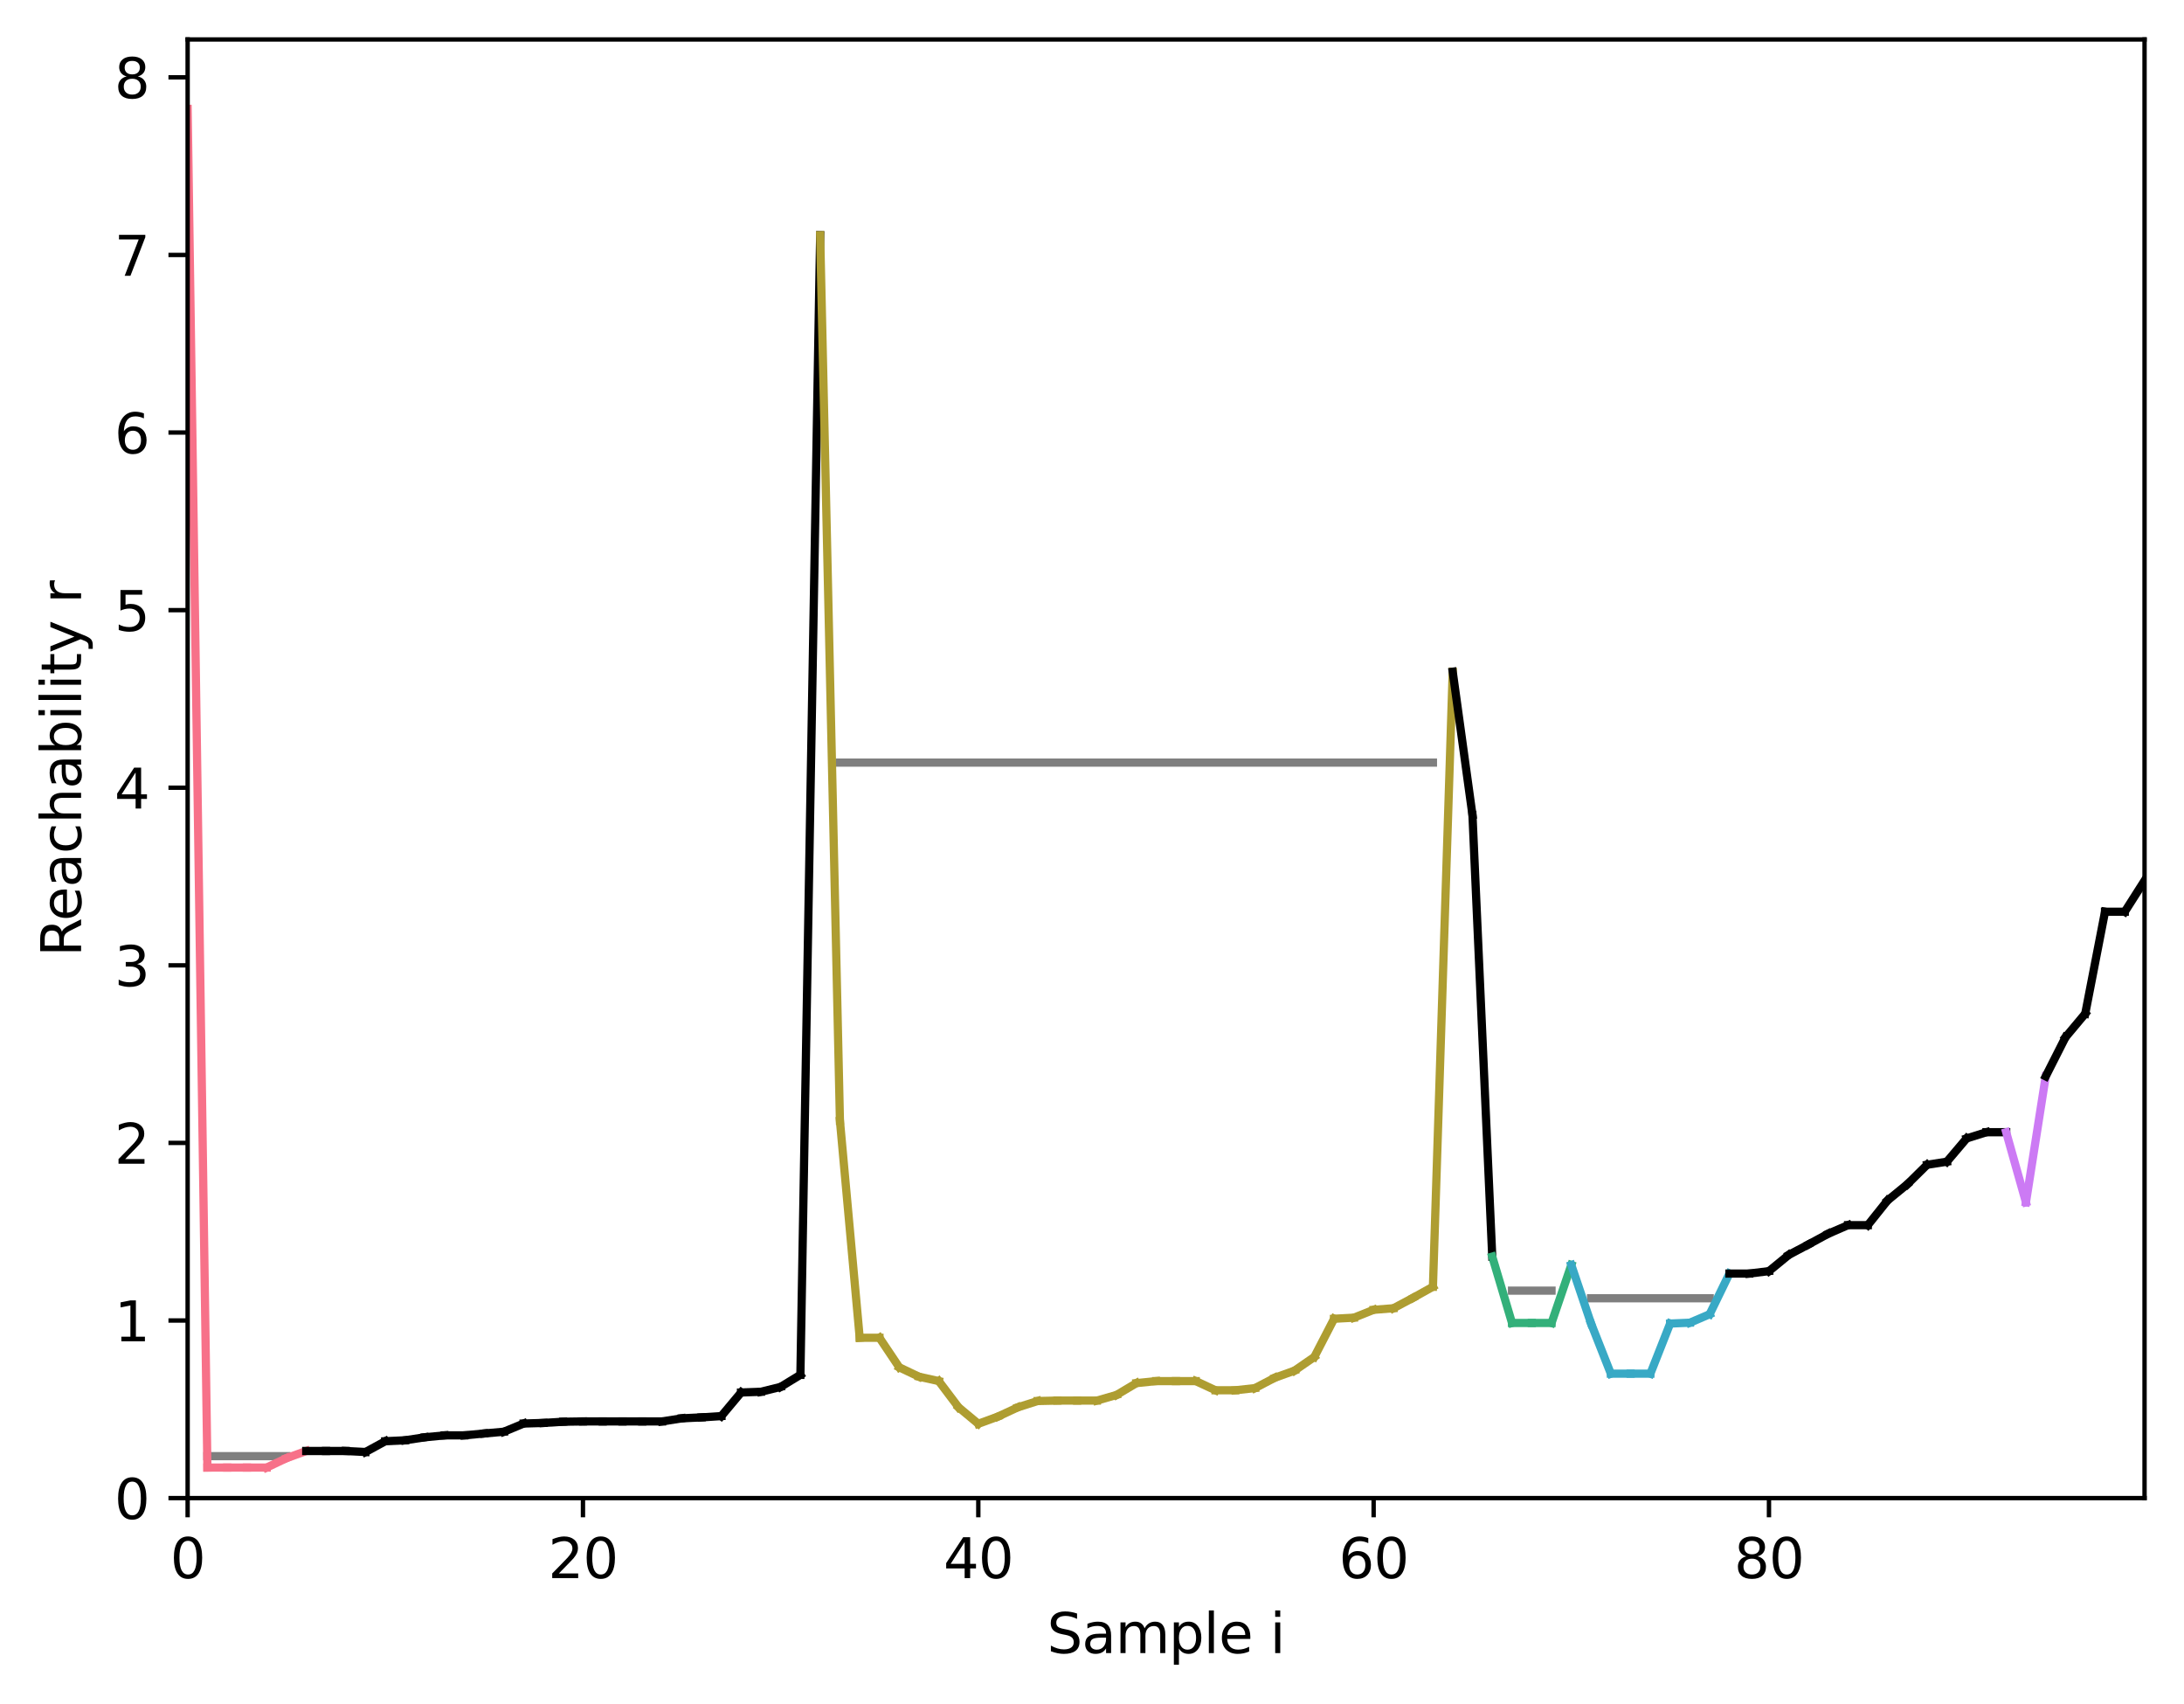 <?xml version="1.0" encoding="utf-8" standalone="no"?>
<!DOCTYPE svg PUBLIC "-//W3C//DTD SVG 1.1//EN"
  "http://www.w3.org/Graphics/SVG/1.1/DTD/svg11.dtd">
<svg xmlns:xlink="http://www.w3.org/1999/xlink" width="398.561pt" height="310.868pt" viewBox="0 0 398.561 310.868" xmlns="http://www.w3.org/2000/svg" version="1.1">
 <defs>
  <style type="text/css">*{stroke-linejoin: round; stroke-linecap: butt}</style>
 </defs>
 <g id="figure_1">
  <g id="patch_1">
   <path d="M 0 310.868 
L 398.561 310.868 
L 398.561 0 
L 0 0 
z
" style="fill: #ffffff"/>
  </g>
  <g id="axes_1">
   <g id="patch_2">
    <path d="M 34.241 273.312 
L 391.361 273.312 
L 391.361 7.2 
L 34.241 7.2 
z
" style="fill: #ffffff"/>
   </g>
   <g id="matplotlib.axis_1">
    <g id="xtick_1">
     <g id="line2d_1">
      <defs>
       <path id="mcf13334268" d="M 0 0 
L 0 3.5 
" style="stroke: #000000; stroke-width: 0.8"/>
      </defs>
      <g>
       <use xlink:href="#mcf13334268" x="34.241" y="273.312" style="stroke: #000000; stroke-width: 0.8"/>
      </g>
     </g>
     <g id="text_1">
      <!-- 0 -->
      <g transform="translate(31.059 287.91) scale(0.1 -0.1)">
       <defs>
        <path id="DejaVuSans-30" d="M 2034 4250 
Q 1547 4250 1301 3770 
Q 1056 3291 1056 2328 
Q 1056 1369 1301 889 
Q 1547 409 2034 409 
Q 2525 409 2770 889 
Q 3016 1369 3016 2328 
Q 3016 3291 2770 3770 
Q 2525 4250 2034 4250 
z
M 2034 4750 
Q 2819 4750 3233 4129 
Q 3647 3509 3647 2328 
Q 3647 1150 3233 529 
Q 2819 -91 2034 -91 
Q 1250 -91 836 529 
Q 422 1150 422 2328 
Q 422 3509 836 4129 
Q 1250 4750 2034 4750 
z
" transform="scale(0.016)"/>
       </defs>
       <use xlink:href="#DejaVuSans-30"/>
      </g>
     </g>
    </g>
    <g id="xtick_2">
     <g id="line2d_2">
      <g>
       <use xlink:href="#mcf13334268" x="106.386" y="273.312" style="stroke: #000000; stroke-width: 0.8"/>
      </g>
     </g>
     <g id="text_2">
      <!-- 20 -->
      <g transform="translate(100.024 287.91) scale(0.1 -0.1)">
       <defs>
        <path id="DejaVuSans-32" d="M 1228 531 
L 3431 531 
L 3431 0 
L 469 0 
L 469 531 
Q 828 903 1448 1529 
Q 2069 2156 2228 2338 
Q 2531 2678 2651 2914 
Q 2772 3150 2772 3378 
Q 2772 3750 2511 3984 
Q 2250 4219 1831 4219 
Q 1534 4219 1204 4116 
Q 875 4013 500 3803 
L 500 4441 
Q 881 4594 1212 4672 
Q 1544 4750 1819 4750 
Q 2544 4750 2975 4387 
Q 3406 4025 3406 3419 
Q 3406 3131 3298 2873 
Q 3191 2616 2906 2266 
Q 2828 2175 2409 1742 
Q 1991 1309 1228 531 
z
" transform="scale(0.016)"/>
       </defs>
       <use xlink:href="#DejaVuSans-32"/>
       <use xlink:href="#DejaVuSans-30" x="63.623"/>
      </g>
     </g>
    </g>
    <g id="xtick_3">
     <g id="line2d_3">
      <g>
       <use xlink:href="#mcf13334268" x="178.532" y="273.312" style="stroke: #000000; stroke-width: 0.8"/>
      </g>
     </g>
     <g id="text_3">
      <!-- 40 -->
      <g transform="translate(172.169 287.91) scale(0.1 -0.1)">
       <defs>
        <path id="DejaVuSans-34" d="M 2419 4116 
L 825 1625 
L 2419 1625 
L 2419 4116 
z
M 2253 4666 
L 3047 4666 
L 3047 1625 
L 3713 1625 
L 3713 1100 
L 3047 1100 
L 3047 0 
L 2419 0 
L 2419 1100 
L 313 1100 
L 313 1709 
L 2253 4666 
z
" transform="scale(0.016)"/>
       </defs>
       <use xlink:href="#DejaVuSans-34"/>
       <use xlink:href="#DejaVuSans-30" x="63.623"/>
      </g>
     </g>
    </g>
    <g id="xtick_4">
     <g id="line2d_4">
      <g>
       <use xlink:href="#mcf13334268" x="250.677" y="273.312" style="stroke: #000000; stroke-width: 0.8"/>
      </g>
     </g>
     <g id="text_4">
      <!-- 60 -->
      <g transform="translate(244.314 287.91) scale(0.1 -0.1)">
       <defs>
        <path id="DejaVuSans-36" d="M 2113 2584 
Q 1688 2584 1439 2293 
Q 1191 2003 1191 1497 
Q 1191 994 1439 701 
Q 1688 409 2113 409 
Q 2538 409 2786 701 
Q 3034 994 3034 1497 
Q 3034 2003 2786 2293 
Q 2538 2584 2113 2584 
z
M 3366 4563 
L 3366 3988 
Q 3128 4100 2886 4159 
Q 2644 4219 2406 4219 
Q 1781 4219 1451 3797 
Q 1122 3375 1075 2522 
Q 1259 2794 1537 2939 
Q 1816 3084 2150 3084 
Q 2853 3084 3261 2657 
Q 3669 2231 3669 1497 
Q 3669 778 3244 343 
Q 2819 -91 2113 -91 
Q 1303 -91 875 529 
Q 447 1150 447 2328 
Q 447 3434 972 4092 
Q 1497 4750 2381 4750 
Q 2619 4750 2861 4703 
Q 3103 4656 3366 4563 
z
" transform="scale(0.016)"/>
       </defs>
       <use xlink:href="#DejaVuSans-36"/>
       <use xlink:href="#DejaVuSans-30" x="63.623"/>
      </g>
     </g>
    </g>
    <g id="xtick_5">
     <g id="line2d_5">
      <g>
       <use xlink:href="#mcf13334268" x="322.822" y="273.312" style="stroke: #000000; stroke-width: 0.8"/>
      </g>
     </g>
     <g id="text_5">
      <!-- 80 -->
      <g transform="translate(316.46 287.91) scale(0.1 -0.1)">
       <defs>
        <path id="DejaVuSans-38" d="M 2034 2216 
Q 1584 2216 1326 1975 
Q 1069 1734 1069 1313 
Q 1069 891 1326 650 
Q 1584 409 2034 409 
Q 2484 409 2743 651 
Q 3003 894 3003 1313 
Q 3003 1734 2745 1975 
Q 2488 2216 2034 2216 
z
M 1403 2484 
Q 997 2584 770 2862 
Q 544 3141 544 3541 
Q 544 4100 942 4425 
Q 1341 4750 2034 4750 
Q 2731 4750 3128 4425 
Q 3525 4100 3525 3541 
Q 3525 3141 3298 2862 
Q 3072 2584 2669 2484 
Q 3125 2378 3379 2068 
Q 3634 1759 3634 1313 
Q 3634 634 3220 271 
Q 2806 -91 2034 -91 
Q 1263 -91 848 271 
Q 434 634 434 1313 
Q 434 1759 690 2068 
Q 947 2378 1403 2484 
z
M 1172 3481 
Q 1172 3119 1398 2916 
Q 1625 2713 2034 2713 
Q 2441 2713 2670 2916 
Q 2900 3119 2900 3481 
Q 2900 3844 2670 4047 
Q 2441 4250 2034 4250 
Q 1625 4250 1398 4047 
Q 1172 3844 1172 3481 
z
" transform="scale(0.016)"/>
       </defs>
       <use xlink:href="#DejaVuSans-38"/>
       <use xlink:href="#DejaVuSans-30" x="63.623"/>
      </g>
     </g>
    </g>
    <g id="text_6">
     <!-- Sample i -->
     <g transform="translate(191.074 301.589) scale(0.1 -0.1)">
      <defs>
       <path id="DejaVuSans-53" d="M 3425 4513 
L 3425 3897 
Q 3066 4069 2747 4153 
Q 2428 4238 2131 4238 
Q 1616 4238 1336 4038 
Q 1056 3838 1056 3469 
Q 1056 3159 1242 3001 
Q 1428 2844 1947 2747 
L 2328 2669 
Q 3034 2534 3370 2195 
Q 3706 1856 3706 1288 
Q 3706 609 3251 259 
Q 2797 -91 1919 -91 
Q 1588 -91 1214 -16 
Q 841 59 441 206 
L 441 856 
Q 825 641 1194 531 
Q 1563 422 1919 422 
Q 2459 422 2753 634 
Q 3047 847 3047 1241 
Q 3047 1584 2836 1778 
Q 2625 1972 2144 2069 
L 1759 2144 
Q 1053 2284 737 2584 
Q 422 2884 422 3419 
Q 422 4038 858 4394 
Q 1294 4750 2059 4750 
Q 2388 4750 2728 4690 
Q 3069 4631 3425 4513 
z
" transform="scale(0.016)"/>
       <path id="DejaVuSans-61" d="M 2194 1759 
Q 1497 1759 1228 1600 
Q 959 1441 959 1056 
Q 959 750 1161 570 
Q 1363 391 1709 391 
Q 2188 391 2477 730 
Q 2766 1069 2766 1631 
L 2766 1759 
L 2194 1759 
z
M 3341 1997 
L 3341 0 
L 2766 0 
L 2766 531 
Q 2569 213 2275 61 
Q 1981 -91 1556 -91 
Q 1019 -91 701 211 
Q 384 513 384 1019 
Q 384 1609 779 1909 
Q 1175 2209 1959 2209 
L 2766 2209 
L 2766 2266 
Q 2766 2663 2505 2880 
Q 2244 3097 1772 3097 
Q 1472 3097 1187 3025 
Q 903 2953 641 2809 
L 641 3341 
Q 956 3463 1253 3523 
Q 1550 3584 1831 3584 
Q 2591 3584 2966 3190 
Q 3341 2797 3341 1997 
z
" transform="scale(0.016)"/>
       <path id="DejaVuSans-6d" d="M 3328 2828 
Q 3544 3216 3844 3400 
Q 4144 3584 4550 3584 
Q 5097 3584 5394 3201 
Q 5691 2819 5691 2113 
L 5691 0 
L 5113 0 
L 5113 2094 
Q 5113 2597 4934 2840 
Q 4756 3084 4391 3084 
Q 3944 3084 3684 2787 
Q 3425 2491 3425 1978 
L 3425 0 
L 2847 0 
L 2847 2094 
Q 2847 2600 2669 2842 
Q 2491 3084 2119 3084 
Q 1678 3084 1418 2786 
Q 1159 2488 1159 1978 
L 1159 0 
L 581 0 
L 581 3500 
L 1159 3500 
L 1159 2956 
Q 1356 3278 1631 3431 
Q 1906 3584 2284 3584 
Q 2666 3584 2933 3390 
Q 3200 3197 3328 2828 
z
" transform="scale(0.016)"/>
       <path id="DejaVuSans-70" d="M 1159 525 
L 1159 -1331 
L 581 -1331 
L 581 3500 
L 1159 3500 
L 1159 2969 
Q 1341 3281 1617 3432 
Q 1894 3584 2278 3584 
Q 2916 3584 3314 3078 
Q 3713 2572 3713 1747 
Q 3713 922 3314 415 
Q 2916 -91 2278 -91 
Q 1894 -91 1617 61 
Q 1341 213 1159 525 
z
M 3116 1747 
Q 3116 2381 2855 2742 
Q 2594 3103 2138 3103 
Q 1681 3103 1420 2742 
Q 1159 2381 1159 1747 
Q 1159 1113 1420 752 
Q 1681 391 2138 391 
Q 2594 391 2855 752 
Q 3116 1113 3116 1747 
z
" transform="scale(0.016)"/>
       <path id="DejaVuSans-6c" d="M 603 4863 
L 1178 4863 
L 1178 0 
L 603 0 
L 603 4863 
z
" transform="scale(0.016)"/>
       <path id="DejaVuSans-65" d="M 3597 1894 
L 3597 1613 
L 953 1613 
Q 991 1019 1311 708 
Q 1631 397 2203 397 
Q 2534 397 2845 478 
Q 3156 559 3463 722 
L 3463 178 
Q 3153 47 2828 -22 
Q 2503 -91 2169 -91 
Q 1331 -91 842 396 
Q 353 884 353 1716 
Q 353 2575 817 3079 
Q 1281 3584 2069 3584 
Q 2775 3584 3186 3129 
Q 3597 2675 3597 1894 
z
M 3022 2063 
Q 3016 2534 2758 2815 
Q 2500 3097 2075 3097 
Q 1594 3097 1305 2825 
Q 1016 2553 972 2059 
L 3022 2063 
z
" transform="scale(0.016)"/>
       <path id="DejaVuSans-20" transform="scale(0.016)"/>
       <path id="DejaVuSans-69" d="M 603 3500 
L 1178 3500 
L 1178 0 
L 603 0 
L 603 3500 
z
M 603 4863 
L 1178 4863 
L 1178 4134 
L 603 4134 
L 603 4863 
z
" transform="scale(0.016)"/>
      </defs>
      <use xlink:href="#DejaVuSans-53"/>
      <use xlink:href="#DejaVuSans-61" x="63.477"/>
      <use xlink:href="#DejaVuSans-6d" x="124.756"/>
      <use xlink:href="#DejaVuSans-70" x="222.168"/>
      <use xlink:href="#DejaVuSans-6c" x="285.645"/>
      <use xlink:href="#DejaVuSans-65" x="313.428"/>
      <use xlink:href="#DejaVuSans-20" x="374.951"/>
      <use xlink:href="#DejaVuSans-69" x="406.738"/>
     </g>
    </g>
   </g>
   <g id="matplotlib.axis_2">
    <g id="ytick_1">
     <g id="line2d_6">
      <defs>
       <path id="m73fe69b7b6" d="M 0 0 
L -3.5 0 
" style="stroke: #000000; stroke-width: 0.8"/>
      </defs>
      <g>
       <use xlink:href="#m73fe69b7b6" x="34.241" y="273.312" style="stroke: #000000; stroke-width: 0.8"/>
      </g>
     </g>
     <g id="text_7">
      <!-- 0 -->
      <g transform="translate(20.878 277.111) scale(0.1 -0.1)">
       <use xlink:href="#DejaVuSans-30"/>
      </g>
     </g>
    </g>
    <g id="ytick_2">
     <g id="line2d_7">
      <g>
       <use xlink:href="#m73fe69b7b6" x="34.241" y="240.912" style="stroke: #000000; stroke-width: 0.8"/>
      </g>
     </g>
     <g id="text_8">
      <!-- 1 -->
      <g transform="translate(20.878 244.711) scale(0.1 -0.1)">
       <defs>
        <path id="DejaVuSans-31" d="M 794 531 
L 1825 531 
L 1825 4091 
L 703 3866 
L 703 4441 
L 1819 4666 
L 2450 4666 
L 2450 531 
L 3481 531 
L 3481 0 
L 794 0 
L 794 531 
z
" transform="scale(0.016)"/>
       </defs>
       <use xlink:href="#DejaVuSans-31"/>
      </g>
     </g>
    </g>
    <g id="ytick_3">
     <g id="line2d_8">
      <g>
       <use xlink:href="#m73fe69b7b6" x="34.241" y="208.512" style="stroke: #000000; stroke-width: 0.8"/>
      </g>
     </g>
     <g id="text_9">
      <!-- 2 -->
      <g transform="translate(20.878 212.311) scale(0.1 -0.1)">
       <use xlink:href="#DejaVuSans-32"/>
      </g>
     </g>
    </g>
    <g id="ytick_4">
     <g id="line2d_9">
      <g>
       <use xlink:href="#m73fe69b7b6" x="34.241" y="176.112" style="stroke: #000000; stroke-width: 0.8"/>
      </g>
     </g>
     <g id="text_10">
      <!-- 3 -->
      <g transform="translate(20.878 179.912) scale(0.1 -0.1)">
       <defs>
        <path id="DejaVuSans-33" d="M 2597 2516 
Q 3050 2419 3304 2112 
Q 3559 1806 3559 1356 
Q 3559 666 3084 287 
Q 2609 -91 1734 -91 
Q 1441 -91 1130 -33 
Q 819 25 488 141 
L 488 750 
Q 750 597 1062 519 
Q 1375 441 1716 441 
Q 2309 441 2620 675 
Q 2931 909 2931 1356 
Q 2931 1769 2642 2001 
Q 2353 2234 1838 2234 
L 1294 2234 
L 1294 2753 
L 1863 2753 
Q 2328 2753 2575 2939 
Q 2822 3125 2822 3475 
Q 2822 3834 2567 4026 
Q 2313 4219 1838 4219 
Q 1578 4219 1281 4162 
Q 984 4106 628 3988 
L 628 4550 
Q 988 4650 1302 4700 
Q 1616 4750 1894 4750 
Q 2613 4750 3031 4423 
Q 3450 4097 3450 3541 
Q 3450 3153 3228 2886 
Q 3006 2619 2597 2516 
z
" transform="scale(0.016)"/>
       </defs>
       <use xlink:href="#DejaVuSans-33"/>
      </g>
     </g>
    </g>
    <g id="ytick_5">
     <g id="line2d_10">
      <g>
       <use xlink:href="#m73fe69b7b6" x="34.241" y="143.712" style="stroke: #000000; stroke-width: 0.8"/>
      </g>
     </g>
     <g id="text_11">
      <!-- 4 -->
      <g transform="translate(20.878 147.512) scale(0.1 -0.1)">
       <use xlink:href="#DejaVuSans-34"/>
      </g>
     </g>
    </g>
    <g id="ytick_6">
     <g id="line2d_11">
      <g>
       <use xlink:href="#m73fe69b7b6" x="34.241" y="111.313" style="stroke: #000000; stroke-width: 0.8"/>
      </g>
     </g>
     <g id="text_12">
      <!-- 5 -->
      <g transform="translate(20.878 115.112) scale(0.1 -0.1)">
       <defs>
        <path id="DejaVuSans-35" d="M 691 4666 
L 3169 4666 
L 3169 4134 
L 1269 4134 
L 1269 2991 
Q 1406 3038 1543 3061 
Q 1681 3084 1819 3084 
Q 2600 3084 3056 2656 
Q 3513 2228 3513 1497 
Q 3513 744 3044 326 
Q 2575 -91 1722 -91 
Q 1428 -91 1123 -41 
Q 819 9 494 109 
L 494 744 
Q 775 591 1075 516 
Q 1375 441 1709 441 
Q 2250 441 2565 725 
Q 2881 1009 2881 1497 
Q 2881 1984 2565 2268 
Q 2250 2553 1709 2553 
Q 1456 2553 1204 2497 
Q 953 2441 691 2322 
L 691 4666 
z
" transform="scale(0.016)"/>
       </defs>
       <use xlink:href="#DejaVuSans-35"/>
      </g>
     </g>
    </g>
    <g id="ytick_7">
     <g id="line2d_12">
      <g>
       <use xlink:href="#m73fe69b7b6" x="34.241" y="78.913" style="stroke: #000000; stroke-width: 0.8"/>
      </g>
     </g>
     <g id="text_13">
      <!-- 6 -->
      <g transform="translate(20.878 82.712) scale(0.1 -0.1)">
       <use xlink:href="#DejaVuSans-36"/>
      </g>
     </g>
    </g>
    <g id="ytick_8">
     <g id="line2d_13">
      <g>
       <use xlink:href="#m73fe69b7b6" x="34.241" y="46.513" style="stroke: #000000; stroke-width: 0.8"/>
      </g>
     </g>
     <g id="text_14">
      <!-- 7 -->
      <g transform="translate(20.878 50.312) scale(0.1 -0.1)">
       <defs>
        <path id="DejaVuSans-37" d="M 525 4666 
L 3525 4666 
L 3525 4397 
L 1831 0 
L 1172 0 
L 2766 4134 
L 525 4134 
L 525 4666 
z
" transform="scale(0.016)"/>
       </defs>
       <use xlink:href="#DejaVuSans-37"/>
      </g>
     </g>
    </g>
    <g id="ytick_9">
     <g id="line2d_14">
      <g>
       <use xlink:href="#m73fe69b7b6" x="34.241" y="14.113" style="stroke: #000000; stroke-width: 0.8"/>
      </g>
     </g>
     <g id="text_15">
      <!-- 8 -->
      <g transform="translate(20.878 17.912) scale(0.1 -0.1)">
       <use xlink:href="#DejaVuSans-38"/>
      </g>
     </g>
    </g>
    <g id="text_16">
     <!-- Reachability r -->
     <g transform="translate(14.798 174.533) rotate(-90) scale(0.1 -0.1)">
      <defs>
       <path id="DejaVuSans-52" d="M 2841 2188 
Q 3044 2119 3236 1894 
Q 3428 1669 3622 1275 
L 4263 0 
L 3584 0 
L 2988 1197 
Q 2756 1666 2539 1819 
Q 2322 1972 1947 1972 
L 1259 1972 
L 1259 0 
L 628 0 
L 628 4666 
L 2053 4666 
Q 2853 4666 3247 4331 
Q 3641 3997 3641 3322 
Q 3641 2881 3436 2590 
Q 3231 2300 2841 2188 
z
M 1259 4147 
L 1259 2491 
L 2053 2491 
Q 2509 2491 2742 2702 
Q 2975 2913 2975 3322 
Q 2975 3731 2742 3939 
Q 2509 4147 2053 4147 
L 1259 4147 
z
" transform="scale(0.016)"/>
       <path id="DejaVuSans-63" d="M 3122 3366 
L 3122 2828 
Q 2878 2963 2633 3030 
Q 2388 3097 2138 3097 
Q 1578 3097 1268 2742 
Q 959 2388 959 1747 
Q 959 1106 1268 751 
Q 1578 397 2138 397 
Q 2388 397 2633 464 
Q 2878 531 3122 666 
L 3122 134 
Q 2881 22 2623 -34 
Q 2366 -91 2075 -91 
Q 1284 -91 818 406 
Q 353 903 353 1747 
Q 353 2603 823 3093 
Q 1294 3584 2113 3584 
Q 2378 3584 2631 3529 
Q 2884 3475 3122 3366 
z
" transform="scale(0.016)"/>
       <path id="DejaVuSans-68" d="M 3513 2113 
L 3513 0 
L 2938 0 
L 2938 2094 
Q 2938 2591 2744 2837 
Q 2550 3084 2163 3084 
Q 1697 3084 1428 2787 
Q 1159 2491 1159 1978 
L 1159 0 
L 581 0 
L 581 4863 
L 1159 4863 
L 1159 2956 
Q 1366 3272 1645 3428 
Q 1925 3584 2291 3584 
Q 2894 3584 3203 3211 
Q 3513 2838 3513 2113 
z
" transform="scale(0.016)"/>
       <path id="DejaVuSans-62" d="M 3116 1747 
Q 3116 2381 2855 2742 
Q 2594 3103 2138 3103 
Q 1681 3103 1420 2742 
Q 1159 2381 1159 1747 
Q 1159 1113 1420 752 
Q 1681 391 2138 391 
Q 2594 391 2855 752 
Q 3116 1113 3116 1747 
z
M 1159 2969 
Q 1341 3281 1617 3432 
Q 1894 3584 2278 3584 
Q 2916 3584 3314 3078 
Q 3713 2572 3713 1747 
Q 3713 922 3314 415 
Q 2916 -91 2278 -91 
Q 1894 -91 1617 61 
Q 1341 213 1159 525 
L 1159 0 
L 581 0 
L 581 4863 
L 1159 4863 
L 1159 2969 
z
" transform="scale(0.016)"/>
       <path id="DejaVuSans-74" d="M 1172 4494 
L 1172 3500 
L 2356 3500 
L 2356 3053 
L 1172 3053 
L 1172 1153 
Q 1172 725 1289 603 
Q 1406 481 1766 481 
L 2356 481 
L 2356 0 
L 1766 0 
Q 1100 0 847 248 
Q 594 497 594 1153 
L 594 3053 
L 172 3053 
L 172 3500 
L 594 3500 
L 594 4494 
L 1172 4494 
z
" transform="scale(0.016)"/>
       <path id="DejaVuSans-79" d="M 2059 -325 
Q 1816 -950 1584 -1140 
Q 1353 -1331 966 -1331 
L 506 -1331 
L 506 -850 
L 844 -850 
Q 1081 -850 1212 -737 
Q 1344 -625 1503 -206 
L 1606 56 
L 191 3500 
L 800 3500 
L 1894 763 
L 2988 3500 
L 3597 3500 
L 2059 -325 
z
" transform="scale(0.016)"/>
       <path id="DejaVuSans-72" d="M 2631 2963 
Q 2534 3019 2420 3045 
Q 2306 3072 2169 3072 
Q 1681 3072 1420 2755 
Q 1159 2438 1159 1844 
L 1159 0 
L 581 0 
L 581 3500 
L 1159 3500 
L 1159 2956 
Q 1341 3275 1631 3429 
Q 1922 3584 2338 3584 
Q 2397 3584 2469 3576 
Q 2541 3569 2628 3553 
L 2631 2963 
z
" transform="scale(0.016)"/>
      </defs>
      <use xlink:href="#DejaVuSans-52"/>
      <use xlink:href="#DejaVuSans-65" x="64.982"/>
      <use xlink:href="#DejaVuSans-61" x="126.506"/>
      <use xlink:href="#DejaVuSans-63" x="187.785"/>
      <use xlink:href="#DejaVuSans-68" x="242.766"/>
      <use xlink:href="#DejaVuSans-61" x="306.145"/>
      <use xlink:href="#DejaVuSans-62" x="367.424"/>
      <use xlink:href="#DejaVuSans-69" x="430.9"/>
      <use xlink:href="#DejaVuSans-6c" x="458.684"/>
      <use xlink:href="#DejaVuSans-69" x="486.467"/>
      <use xlink:href="#DejaVuSans-74" x="514.25"/>
      <use xlink:href="#DejaVuSans-79" x="553.459"/>
      <use xlink:href="#DejaVuSans-20" x="612.639"/>
      <use xlink:href="#DejaVuSans-72" x="644.426"/>
     </g>
    </g>
   </g>
   <g id="line2d_15">
    <path d="M 37.848 265.664 
L 52.277 265.664 
" clip-path="url(#pae6bcb04dc)" style="fill: none; stroke: #000000; stroke-opacity: 0.5; stroke-width: 1.5; stroke-linecap: square"/>
   </g>
   <g id="line2d_16">
    <path d="M 153.281 139.13 
L 261.499 139.13 
" clip-path="url(#pae6bcb04dc)" style="fill: none; stroke: #000000; stroke-opacity: 0.5; stroke-width: 1.5; stroke-linecap: square"/>
   </g>
   <g id="line2d_17">
    <path d="M 275.928 235.464 
L 283.142 235.464 
" clip-path="url(#pae6bcb04dc)" style="fill: none; stroke: #000000; stroke-opacity: 0.5; stroke-width: 1.5; stroke-linecap: square"/>
   </g>
   <g id="line2d_18">
    <path d="M 290.357 236.853 
L 312.001 236.853 
" clip-path="url(#pae6bcb04dc)" style="fill: none; stroke: #000000; stroke-opacity: 0.5; stroke-width: 1.5; stroke-linecap: square"/>
   </g>
   <g id="line2d_19">
    <path d="M 369.717 213.904 
L 369.717 213.904 
" clip-path="url(#pae6bcb04dc)" style="fill: none; stroke: #000000; stroke-opacity: 0.5; stroke-width: 1.5; stroke-linecap: square"/>
   </g>
   <g id="line2d_20">
    <path d="M 34.241 19.872 
L 37.848 267.739 
" clip-path="url(#pae6bcb04dc)" style="fill: none; stroke: #f77189; stroke-width: 1.5; stroke-linecap: square"/>
   </g>
   <g id="line2d_21">
    <path d="M 37.848 267.739 
L 41.455 267.739 
" clip-path="url(#pae6bcb04dc)" style="fill: none; stroke: #f77189; stroke-width: 1.5; stroke-linecap: square"/>
   </g>
   <g id="line2d_22">
    <path d="M 41.455 267.739 
L 45.062 267.739 
" clip-path="url(#pae6bcb04dc)" style="fill: none; stroke: #f77189; stroke-width: 1.5; stroke-linecap: square"/>
   </g>
   <g id="line2d_23">
    <path d="M 45.062 267.739 
L 48.67 267.739 
" clip-path="url(#pae6bcb04dc)" style="fill: none; stroke: #f77189; stroke-width: 1.5; stroke-linecap: square"/>
   </g>
   <g id="line2d_24">
    <path d="M 48.67 267.739 
L 52.277 266.027 
" clip-path="url(#pae6bcb04dc)" style="fill: none; stroke: #f77189; stroke-width: 1.5; stroke-linecap: square"/>
   </g>
   <g id="line2d_25">
    <path d="M 52.277 266.027 
L 55.884 264.719 
" clip-path="url(#pae6bcb04dc)" style="fill: none; stroke: #f77189; stroke-width: 1.5; stroke-linecap: square"/>
   </g>
   <g id="line2d_26">
    <path d="M 55.884 264.719 
L 59.492 264.719 
" clip-path="url(#pae6bcb04dc)" style="fill: none; stroke: #000000; stroke-width: 1.5; stroke-linecap: square"/>
   </g>
   <g id="line2d_27">
    <path d="M 59.492 264.719 
L 63.099 264.719 
" clip-path="url(#pae6bcb04dc)" style="fill: none; stroke: #000000; stroke-width: 1.5; stroke-linecap: square"/>
   </g>
   <g id="line2d_28">
    <path d="M 63.099 264.719 
L 66.706 264.904 
" clip-path="url(#pae6bcb04dc)" style="fill: none; stroke: #000000; stroke-width: 1.5; stroke-linecap: square"/>
   </g>
   <g id="line2d_29">
    <path d="M 66.706 264.904 
L 70.313 262.937 
" clip-path="url(#pae6bcb04dc)" style="fill: none; stroke: #000000; stroke-width: 1.5; stroke-linecap: square"/>
   </g>
   <g id="line2d_30">
    <path d="M 70.313 262.937 
L 73.921 262.766 
" clip-path="url(#pae6bcb04dc)" style="fill: none; stroke: #000000; stroke-width: 1.5; stroke-linecap: square"/>
   </g>
   <g id="line2d_31">
    <path d="M 73.921 262.766 
L 77.528 262.216 
" clip-path="url(#pae6bcb04dc)" style="fill: none; stroke: #000000; stroke-width: 1.5; stroke-linecap: square"/>
   </g>
   <g id="line2d_32">
    <path d="M 77.528 262.216 
L 81.135 261.87 
" clip-path="url(#pae6bcb04dc)" style="fill: none; stroke: #000000; stroke-width: 1.5; stroke-linecap: square"/>
   </g>
   <g id="line2d_33">
    <path d="M 81.135 261.87 
L 84.742 261.863 
" clip-path="url(#pae6bcb04dc)" style="fill: none; stroke: #000000; stroke-width: 1.5; stroke-linecap: square"/>
   </g>
   <g id="line2d_34">
    <path d="M 84.742 261.863 
L 88.35 261.523 
" clip-path="url(#pae6bcb04dc)" style="fill: none; stroke: #000000; stroke-width: 1.5; stroke-linecap: square"/>
   </g>
   <g id="line2d_35">
    <path d="M 88.35 261.523 
L 91.957 261.203 
" clip-path="url(#pae6bcb04dc)" style="fill: none; stroke: #000000; stroke-width: 1.5; stroke-linecap: square"/>
   </g>
   <g id="line2d_36">
    <path d="M 91.957 261.203 
L 95.564 259.708 
" clip-path="url(#pae6bcb04dc)" style="fill: none; stroke: #000000; stroke-width: 1.5; stroke-linecap: square"/>
   </g>
   <g id="line2d_37">
    <path d="M 95.564 259.708 
L 99.172 259.603 
" clip-path="url(#pae6bcb04dc)" style="fill: none; stroke: #000000; stroke-width: 1.5; stroke-linecap: square"/>
   </g>
   <g id="line2d_38">
    <path d="M 99.172 259.603 
L 102.779 259.38 
" clip-path="url(#pae6bcb04dc)" style="fill: none; stroke: #000000; stroke-width: 1.5; stroke-linecap: square"/>
   </g>
   <g id="line2d_39">
    <path d="M 102.779 259.38 
L 106.386 259.326 
" clip-path="url(#pae6bcb04dc)" style="fill: none; stroke: #000000; stroke-width: 1.5; stroke-linecap: square"/>
   </g>
   <g id="line2d_40">
    <path d="M 106.386 259.326 
L 109.993 259.326 
" clip-path="url(#pae6bcb04dc)" style="fill: none; stroke: #000000; stroke-width: 1.5; stroke-linecap: square"/>
   </g>
   <g id="line2d_41">
    <path d="M 109.993 259.326 
L 113.601 259.326 
" clip-path="url(#pae6bcb04dc)" style="fill: none; stroke: #000000; stroke-width: 1.5; stroke-linecap: square"/>
   </g>
   <g id="line2d_42">
    <path d="M 113.601 259.326 
L 117.208 259.326 
" clip-path="url(#pae6bcb04dc)" style="fill: none; stroke: #000000; stroke-width: 1.5; stroke-linecap: square"/>
   </g>
   <g id="line2d_43">
    <path d="M 117.208 259.326 
L 120.815 259.326 
" clip-path="url(#pae6bcb04dc)" style="fill: none; stroke: #000000; stroke-width: 1.5; stroke-linecap: square"/>
   </g>
   <g id="line2d_44">
    <path d="M 120.815 259.326 
L 124.422 258.761 
" clip-path="url(#pae6bcb04dc)" style="fill: none; stroke: #000000; stroke-width: 1.5; stroke-linecap: square"/>
   </g>
   <g id="line2d_45">
    <path d="M 124.422 258.761 
L 128.03 258.584 
" clip-path="url(#pae6bcb04dc)" style="fill: none; stroke: #000000; stroke-width: 1.5; stroke-linecap: square"/>
   </g>
   <g id="line2d_46">
    <path d="M 128.03 258.584 
L 131.637 258.353 
" clip-path="url(#pae6bcb04dc)" style="fill: none; stroke: #000000; stroke-width: 1.5; stroke-linecap: square"/>
   </g>
   <g id="line2d_47">
    <path d="M 131.637 258.353 
L 135.244 254.045 
" clip-path="url(#pae6bcb04dc)" style="fill: none; stroke: #000000; stroke-width: 1.5; stroke-linecap: square"/>
   </g>
   <g id="line2d_48">
    <path d="M 135.244 254.045 
L 138.852 253.916 
" clip-path="url(#pae6bcb04dc)" style="fill: none; stroke: #000000; stroke-width: 1.5; stroke-linecap: square"/>
   </g>
   <g id="line2d_49">
    <path d="M 138.852 253.916 
L 142.459 253.025 
" clip-path="url(#pae6bcb04dc)" style="fill: none; stroke: #000000; stroke-width: 1.5; stroke-linecap: square"/>
   </g>
   <g id="line2d_50">
    <path d="M 142.459 253.025 
L 146.066 250.822 
" clip-path="url(#pae6bcb04dc)" style="fill: none; stroke: #000000; stroke-width: 1.5; stroke-linecap: square"/>
   </g>
   <g id="line2d_51">
    <path d="M 146.066 250.822 
L 149.673 42.912 
" clip-path="url(#pae6bcb04dc)" style="fill: none; stroke: #000000; stroke-width: 1.5; stroke-linecap: square"/>
   </g>
   <g id="line2d_52">
    <path d="M 149.673 42.912 
L 153.281 204.48 
" clip-path="url(#pae6bcb04dc)" style="fill: none; stroke: #ae9d31; stroke-width: 1.5; stroke-linecap: square"/>
   </g>
   <g id="line2d_53">
    <path d="M 153.281 204.48 
L 156.888 244.065 
" clip-path="url(#pae6bcb04dc)" style="fill: none; stroke: #ae9d31; stroke-width: 1.5; stroke-linecap: square"/>
   </g>
   <g id="line2d_54">
    <path d="M 156.888 244.065 
L 160.495 244.065 
" clip-path="url(#pae6bcb04dc)" style="fill: none; stroke: #ae9d31; stroke-width: 1.5; stroke-linecap: square"/>
   </g>
   <g id="line2d_55">
    <path d="M 160.495 244.065 
L 164.102 249.451 
" clip-path="url(#pae6bcb04dc)" style="fill: none; stroke: #ae9d31; stroke-width: 1.5; stroke-linecap: square"/>
   </g>
   <g id="line2d_56">
    <path d="M 164.102 249.451 
L 167.71 251.169 
" clip-path="url(#pae6bcb04dc)" style="fill: none; stroke: #ae9d31; stroke-width: 1.5; stroke-linecap: square"/>
   </g>
   <g id="line2d_57">
    <path d="M 167.71 251.169 
L 171.317 251.966 
" clip-path="url(#pae6bcb04dc)" style="fill: none; stroke: #ae9d31; stroke-width: 1.5; stroke-linecap: square"/>
   </g>
   <g id="line2d_58">
    <path d="M 171.317 251.966 
L 174.924 256.749 
" clip-path="url(#pae6bcb04dc)" style="fill: none; stroke: #ae9d31; stroke-width: 1.5; stroke-linecap: square"/>
   </g>
   <g id="line2d_59">
    <path d="M 174.924 256.749 
L 178.532 259.751 
" clip-path="url(#pae6bcb04dc)" style="fill: none; stroke: #ae9d31; stroke-width: 1.5; stroke-linecap: square"/>
   </g>
   <g id="line2d_60">
    <path d="M 178.532 259.751 
L 182.139 258.433 
" clip-path="url(#pae6bcb04dc)" style="fill: none; stroke: #ae9d31; stroke-width: 1.5; stroke-linecap: square"/>
   </g>
   <g id="line2d_61">
    <path d="M 182.139 258.433 
L 185.746 256.749 
" clip-path="url(#pae6bcb04dc)" style="fill: none; stroke: #ae9d31; stroke-width: 1.5; stroke-linecap: square"/>
   </g>
   <g id="line2d_62">
    <path d="M 185.746 256.749 
L 189.353 255.603 
" clip-path="url(#pae6bcb04dc)" style="fill: none; stroke: #ae9d31; stroke-width: 1.5; stroke-linecap: square"/>
   </g>
   <g id="line2d_63">
    <path d="M 189.353 255.603 
L 192.961 255.524 
" clip-path="url(#pae6bcb04dc)" style="fill: none; stroke: #ae9d31; stroke-width: 1.5; stroke-linecap: square"/>
   </g>
   <g id="line2d_64">
    <path d="M 192.961 255.524 
L 196.568 255.524 
" clip-path="url(#pae6bcb04dc)" style="fill: none; stroke: #ae9d31; stroke-width: 1.5; stroke-linecap: square"/>
   </g>
   <g id="line2d_65">
    <path d="M 196.568 255.524 
L 200.175 255.524 
" clip-path="url(#pae6bcb04dc)" style="fill: none; stroke: #ae9d31; stroke-width: 1.5; stroke-linecap: square"/>
   </g>
   <g id="line2d_66">
    <path d="M 200.175 255.524 
L 203.782 254.486 
" clip-path="url(#pae6bcb04dc)" style="fill: none; stroke: #ae9d31; stroke-width: 1.5; stroke-linecap: square"/>
   </g>
   <g id="line2d_67">
    <path d="M 203.782 254.486 
L 207.39 252.334 
" clip-path="url(#pae6bcb04dc)" style="fill: none; stroke: #ae9d31; stroke-width: 1.5; stroke-linecap: square"/>
   </g>
   <g id="line2d_68">
    <path d="M 207.39 252.334 
L 210.997 251.966 
" clip-path="url(#pae6bcb04dc)" style="fill: none; stroke: #ae9d31; stroke-width: 1.5; stroke-linecap: square"/>
   </g>
   <g id="line2d_69">
    <path d="M 210.997 251.966 
L 214.604 251.966 
" clip-path="url(#pae6bcb04dc)" style="fill: none; stroke: #ae9d31; stroke-width: 1.5; stroke-linecap: square"/>
   </g>
   <g id="line2d_70">
    <path d="M 214.604 251.966 
L 218.212 251.966 
" clip-path="url(#pae6bcb04dc)" style="fill: none; stroke: #ae9d31; stroke-width: 1.5; stroke-linecap: square"/>
   </g>
   <g id="line2d_71">
    <path d="M 218.212 251.966 
L 221.819 253.64 
" clip-path="url(#pae6bcb04dc)" style="fill: none; stroke: #ae9d31; stroke-width: 1.5; stroke-linecap: square"/>
   </g>
   <g id="line2d_72">
    <path d="M 221.819 253.64 
L 225.426 253.64 
" clip-path="url(#pae6bcb04dc)" style="fill: none; stroke: #ae9d31; stroke-width: 1.5; stroke-linecap: square"/>
   </g>
   <g id="line2d_73">
    <path d="M 225.426 253.64 
L 229.033 253.243 
" clip-path="url(#pae6bcb04dc)" style="fill: none; stroke: #ae9d31; stroke-width: 1.5; stroke-linecap: square"/>
   </g>
   <g id="line2d_74">
    <path d="M 229.033 253.243 
L 232.641 251.354 
" clip-path="url(#pae6bcb04dc)" style="fill: none; stroke: #ae9d31; stroke-width: 1.5; stroke-linecap: square"/>
   </g>
   <g id="line2d_75">
    <path d="M 232.641 251.354 
L 236.248 250.055 
" clip-path="url(#pae6bcb04dc)" style="fill: none; stroke: #ae9d31; stroke-width: 1.5; stroke-linecap: square"/>
   </g>
   <g id="line2d_76">
    <path d="M 236.248 250.055 
L 239.855 247.562 
" clip-path="url(#pae6bcb04dc)" style="fill: none; stroke: #ae9d31; stroke-width: 1.5; stroke-linecap: square"/>
   </g>
   <g id="line2d_77">
    <path d="M 239.855 247.562 
L 243.462 240.594 
" clip-path="url(#pae6bcb04dc)" style="fill: none; stroke: #ae9d31; stroke-width: 1.5; stroke-linecap: square"/>
   </g>
   <g id="line2d_78">
    <path d="M 243.462 240.594 
L 247.07 240.399 
" clip-path="url(#pae6bcb04dc)" style="fill: none; stroke: #ae9d31; stroke-width: 1.5; stroke-linecap: square"/>
   </g>
   <g id="line2d_79">
    <path d="M 247.07 240.399 
L 250.677 238.962 
" clip-path="url(#pae6bcb04dc)" style="fill: none; stroke: #ae9d31; stroke-width: 1.5; stroke-linecap: square"/>
   </g>
   <g id="line2d_80">
    <path d="M 250.677 238.962 
L 254.284 238.679 
" clip-path="url(#pae6bcb04dc)" style="fill: none; stroke: #ae9d31; stroke-width: 1.5; stroke-linecap: square"/>
   </g>
   <g id="line2d_81">
    <path d="M 254.284 238.679 
L 257.892 236.763 
" clip-path="url(#pae6bcb04dc)" style="fill: none; stroke: #ae9d31; stroke-width: 1.5; stroke-linecap: square"/>
   </g>
   <g id="line2d_82">
    <path d="M 257.892 236.763 
L 261.499 234.751 
" clip-path="url(#pae6bcb04dc)" style="fill: none; stroke: #ae9d31; stroke-width: 1.5; stroke-linecap: square"/>
   </g>
   <g id="line2d_83">
    <path d="M 261.499 234.751 
L 265.106 122.546 
" clip-path="url(#pae6bcb04dc)" style="fill: none; stroke: #ae9d31; stroke-width: 1.5; stroke-linecap: square"/>
   </g>
   <g id="line2d_84">
    <path d="M 265.106 122.546 
L 268.713 148.702 
" clip-path="url(#pae6bcb04dc)" style="fill: none; stroke: #000000; stroke-width: 1.5; stroke-linecap: square"/>
   </g>
   <g id="line2d_85">
    <path d="M 268.713 148.702 
L 272.321 229.252 
" clip-path="url(#pae6bcb04dc)" style="fill: none; stroke: #000000; stroke-width: 1.5; stroke-linecap: square"/>
   </g>
   <g id="line2d_86">
    <path d="M 272.321 229.252 
L 275.928 241.361 
" clip-path="url(#pae6bcb04dc)" style="fill: none; stroke: #33b07a; stroke-width: 1.5; stroke-linecap: square"/>
   </g>
   <g id="line2d_87">
    <path d="M 275.928 241.361 
L 279.535 241.361 
" clip-path="url(#pae6bcb04dc)" style="fill: none; stroke: #33b07a; stroke-width: 1.5; stroke-linecap: square"/>
   </g>
   <g id="line2d_88">
    <path d="M 279.535 241.361 
L 283.142 241.361 
" clip-path="url(#pae6bcb04dc)" style="fill: none; stroke: #33b07a; stroke-width: 1.5; stroke-linecap: square"/>
   </g>
   <g id="line2d_89">
    <path d="M 283.142 241.361 
L 286.75 230.786 
" clip-path="url(#pae6bcb04dc)" style="fill: none; stroke: #33b07a; stroke-width: 1.5; stroke-linecap: square"/>
   </g>
   <g id="line2d_90">
    <path d="M 286.75 230.786 
L 290.357 241.468 
" clip-path="url(#pae6bcb04dc)" style="fill: none; stroke: #38a9c5; stroke-width: 1.5; stroke-linecap: square"/>
   </g>
   <g id="line2d_91">
    <path d="M 290.357 241.468 
L 293.964 250.612 
" clip-path="url(#pae6bcb04dc)" style="fill: none; stroke: #38a9c5; stroke-width: 1.5; stroke-linecap: square"/>
   </g>
   <g id="line2d_92">
    <path d="M 293.964 250.612 
L 297.572 250.612 
" clip-path="url(#pae6bcb04dc)" style="fill: none; stroke: #38a9c5; stroke-width: 1.5; stroke-linecap: square"/>
   </g>
   <g id="line2d_93">
    <path d="M 297.572 250.612 
L 301.179 250.612 
" clip-path="url(#pae6bcb04dc)" style="fill: none; stroke: #38a9c5; stroke-width: 1.5; stroke-linecap: square"/>
   </g>
   <g id="line2d_94">
    <path d="M 301.179 250.612 
L 304.786 241.468 
" clip-path="url(#pae6bcb04dc)" style="fill: none; stroke: #38a9c5; stroke-width: 1.5; stroke-linecap: square"/>
   </g>
   <g id="line2d_95">
    <path d="M 304.786 241.468 
L 308.393 241.314 
" clip-path="url(#pae6bcb04dc)" style="fill: none; stroke: #38a9c5; stroke-width: 1.5; stroke-linecap: square"/>
   </g>
   <g id="line2d_96">
    <path d="M 308.393 241.314 
L 312.001 239.764 
" clip-path="url(#pae6bcb04dc)" style="fill: none; stroke: #38a9c5; stroke-width: 1.5; stroke-linecap: square"/>
   </g>
   <g id="line2d_97">
    <path d="M 312.001 239.764 
L 315.608 232.347 
" clip-path="url(#pae6bcb04dc)" style="fill: none; stroke: #38a9c5; stroke-width: 1.5; stroke-linecap: square"/>
   </g>
   <g id="line2d_98">
    <path d="M 315.608 232.347 
L 319.215 232.347 
" clip-path="url(#pae6bcb04dc)" style="fill: none; stroke: #000000; stroke-width: 1.5; stroke-linecap: square"/>
   </g>
   <g id="line2d_99">
    <path d="M 319.215 232.347 
L 322.822 231.904 
" clip-path="url(#pae6bcb04dc)" style="fill: none; stroke: #000000; stroke-width: 1.5; stroke-linecap: square"/>
   </g>
   <g id="line2d_100">
    <path d="M 322.822 231.904 
L 326.43 228.946 
" clip-path="url(#pae6bcb04dc)" style="fill: none; stroke: #000000; stroke-width: 1.5; stroke-linecap: square"/>
   </g>
   <g id="line2d_101">
    <path d="M 326.43 228.946 
L 330.037 227.03 
" clip-path="url(#pae6bcb04dc)" style="fill: none; stroke: #000000; stroke-width: 1.5; stroke-linecap: square"/>
   </g>
   <g id="line2d_102">
    <path d="M 330.037 227.03 
L 333.644 225.073 
" clip-path="url(#pae6bcb04dc)" style="fill: none; stroke: #000000; stroke-width: 1.5; stroke-linecap: square"/>
   </g>
   <g id="line2d_103">
    <path d="M 333.644 225.073 
L 337.252 223.516 
" clip-path="url(#pae6bcb04dc)" style="fill: none; stroke: #000000; stroke-width: 1.5; stroke-linecap: square"/>
   </g>
   <g id="line2d_104">
    <path d="M 337.252 223.516 
L 340.859 223.516 
" clip-path="url(#pae6bcb04dc)" style="fill: none; stroke: #000000; stroke-width: 1.5; stroke-linecap: square"/>
   </g>
   <g id="line2d_105">
    <path d="M 340.859 223.516 
L 344.466 219.004 
" clip-path="url(#pae6bcb04dc)" style="fill: none; stroke: #000000; stroke-width: 1.5; stroke-linecap: square"/>
   </g>
   <g id="line2d_106">
    <path d="M 344.466 219.004 
L 348.073 216.056 
" clip-path="url(#pae6bcb04dc)" style="fill: none; stroke: #000000; stroke-width: 1.5; stroke-linecap: square"/>
   </g>
   <g id="line2d_107">
    <path d="M 348.073 216.056 
L 351.681 212.497 
" clip-path="url(#pae6bcb04dc)" style="fill: none; stroke: #000000; stroke-width: 1.5; stroke-linecap: square"/>
   </g>
   <g id="line2d_108">
    <path d="M 351.681 212.497 
L 355.288 211.939 
" clip-path="url(#pae6bcb04dc)" style="fill: none; stroke: #000000; stroke-width: 1.5; stroke-linecap: square"/>
   </g>
   <g id="line2d_109">
    <path d="M 355.288 211.939 
L 358.895 207.69 
" clip-path="url(#pae6bcb04dc)" style="fill: none; stroke: #000000; stroke-width: 1.5; stroke-linecap: square"/>
   </g>
   <g id="line2d_110">
    <path d="M 358.895 207.69 
L 362.502 206.561 
" clip-path="url(#pae6bcb04dc)" style="fill: none; stroke: #000000; stroke-width: 1.5; stroke-linecap: square"/>
   </g>
   <g id="line2d_111">
    <path d="M 362.502 206.561 
L 366.11 206.561 
" clip-path="url(#pae6bcb04dc)" style="fill: none; stroke: #000000; stroke-width: 1.5; stroke-linecap: square"/>
   </g>
   <g id="line2d_112">
    <path d="M 366.11 206.561 
L 369.717 219.35 
" clip-path="url(#pae6bcb04dc)" style="fill: none; stroke: #cc7af4; stroke-width: 1.5; stroke-linecap: square"/>
   </g>
   <g id="line2d_113">
    <path d="M 369.717 219.35 
L 373.324 196.367 
" clip-path="url(#pae6bcb04dc)" style="fill: none; stroke: #cc7af4; stroke-width: 1.5; stroke-linecap: square"/>
   </g>
   <g id="line2d_114">
    <path d="M 373.324 196.367 
L 376.932 189.239 
" clip-path="url(#pae6bcb04dc)" style="fill: none; stroke: #000000; stroke-width: 1.5; stroke-linecap: square"/>
   </g>
   <g id="line2d_115">
    <path d="M 376.932 189.239 
L 380.539 184.933 
" clip-path="url(#pae6bcb04dc)" style="fill: none; stroke: #000000; stroke-width: 1.5; stroke-linecap: square"/>
   </g>
   <g id="line2d_116">
    <path d="M 380.539 184.933 
L 384.146 166.337 
" clip-path="url(#pae6bcb04dc)" style="fill: none; stroke: #000000; stroke-width: 1.5; stroke-linecap: square"/>
   </g>
   <g id="line2d_117">
    <path d="M 384.146 166.337 
L 387.753 166.337 
" clip-path="url(#pae6bcb04dc)" style="fill: none; stroke: #000000; stroke-width: 1.5; stroke-linecap: square"/>
   </g>
   <g id="line2d_118">
    <path d="M 387.753 166.337 
L 391.361 160.673 
" clip-path="url(#pae6bcb04dc)" style="fill: none; stroke: #000000; stroke-width: 1.5; stroke-linecap: square"/>
   </g>
   <g id="patch_3">
    <path d="M 34.241 273.312 
L 34.241 7.2 
" style="fill: none; stroke: #000000; stroke-width: 0.8; stroke-linejoin: miter; stroke-linecap: square"/>
   </g>
   <g id="patch_4">
    <path d="M 391.361 273.312 
L 391.361 7.2 
" style="fill: none; stroke: #000000; stroke-width: 0.8; stroke-linejoin: miter; stroke-linecap: square"/>
   </g>
   <g id="patch_5">
    <path d="M 34.241 273.312 
L 391.361 273.312 
" style="fill: none; stroke: #000000; stroke-width: 0.8; stroke-linejoin: miter; stroke-linecap: square"/>
   </g>
   <g id="patch_6">
    <path d="M 34.241 7.2 
L 391.361 7.2 
" style="fill: none; stroke: #000000; stroke-width: 0.8; stroke-linejoin: miter; stroke-linecap: square"/>
   </g>
  </g>
 </g>
 <defs>
  <clipPath id="pae6bcb04dc">
   <rect x="34.241" y="7.2" width="357.12" height="266.112"/>
  </clipPath>
 </defs>
</svg>
